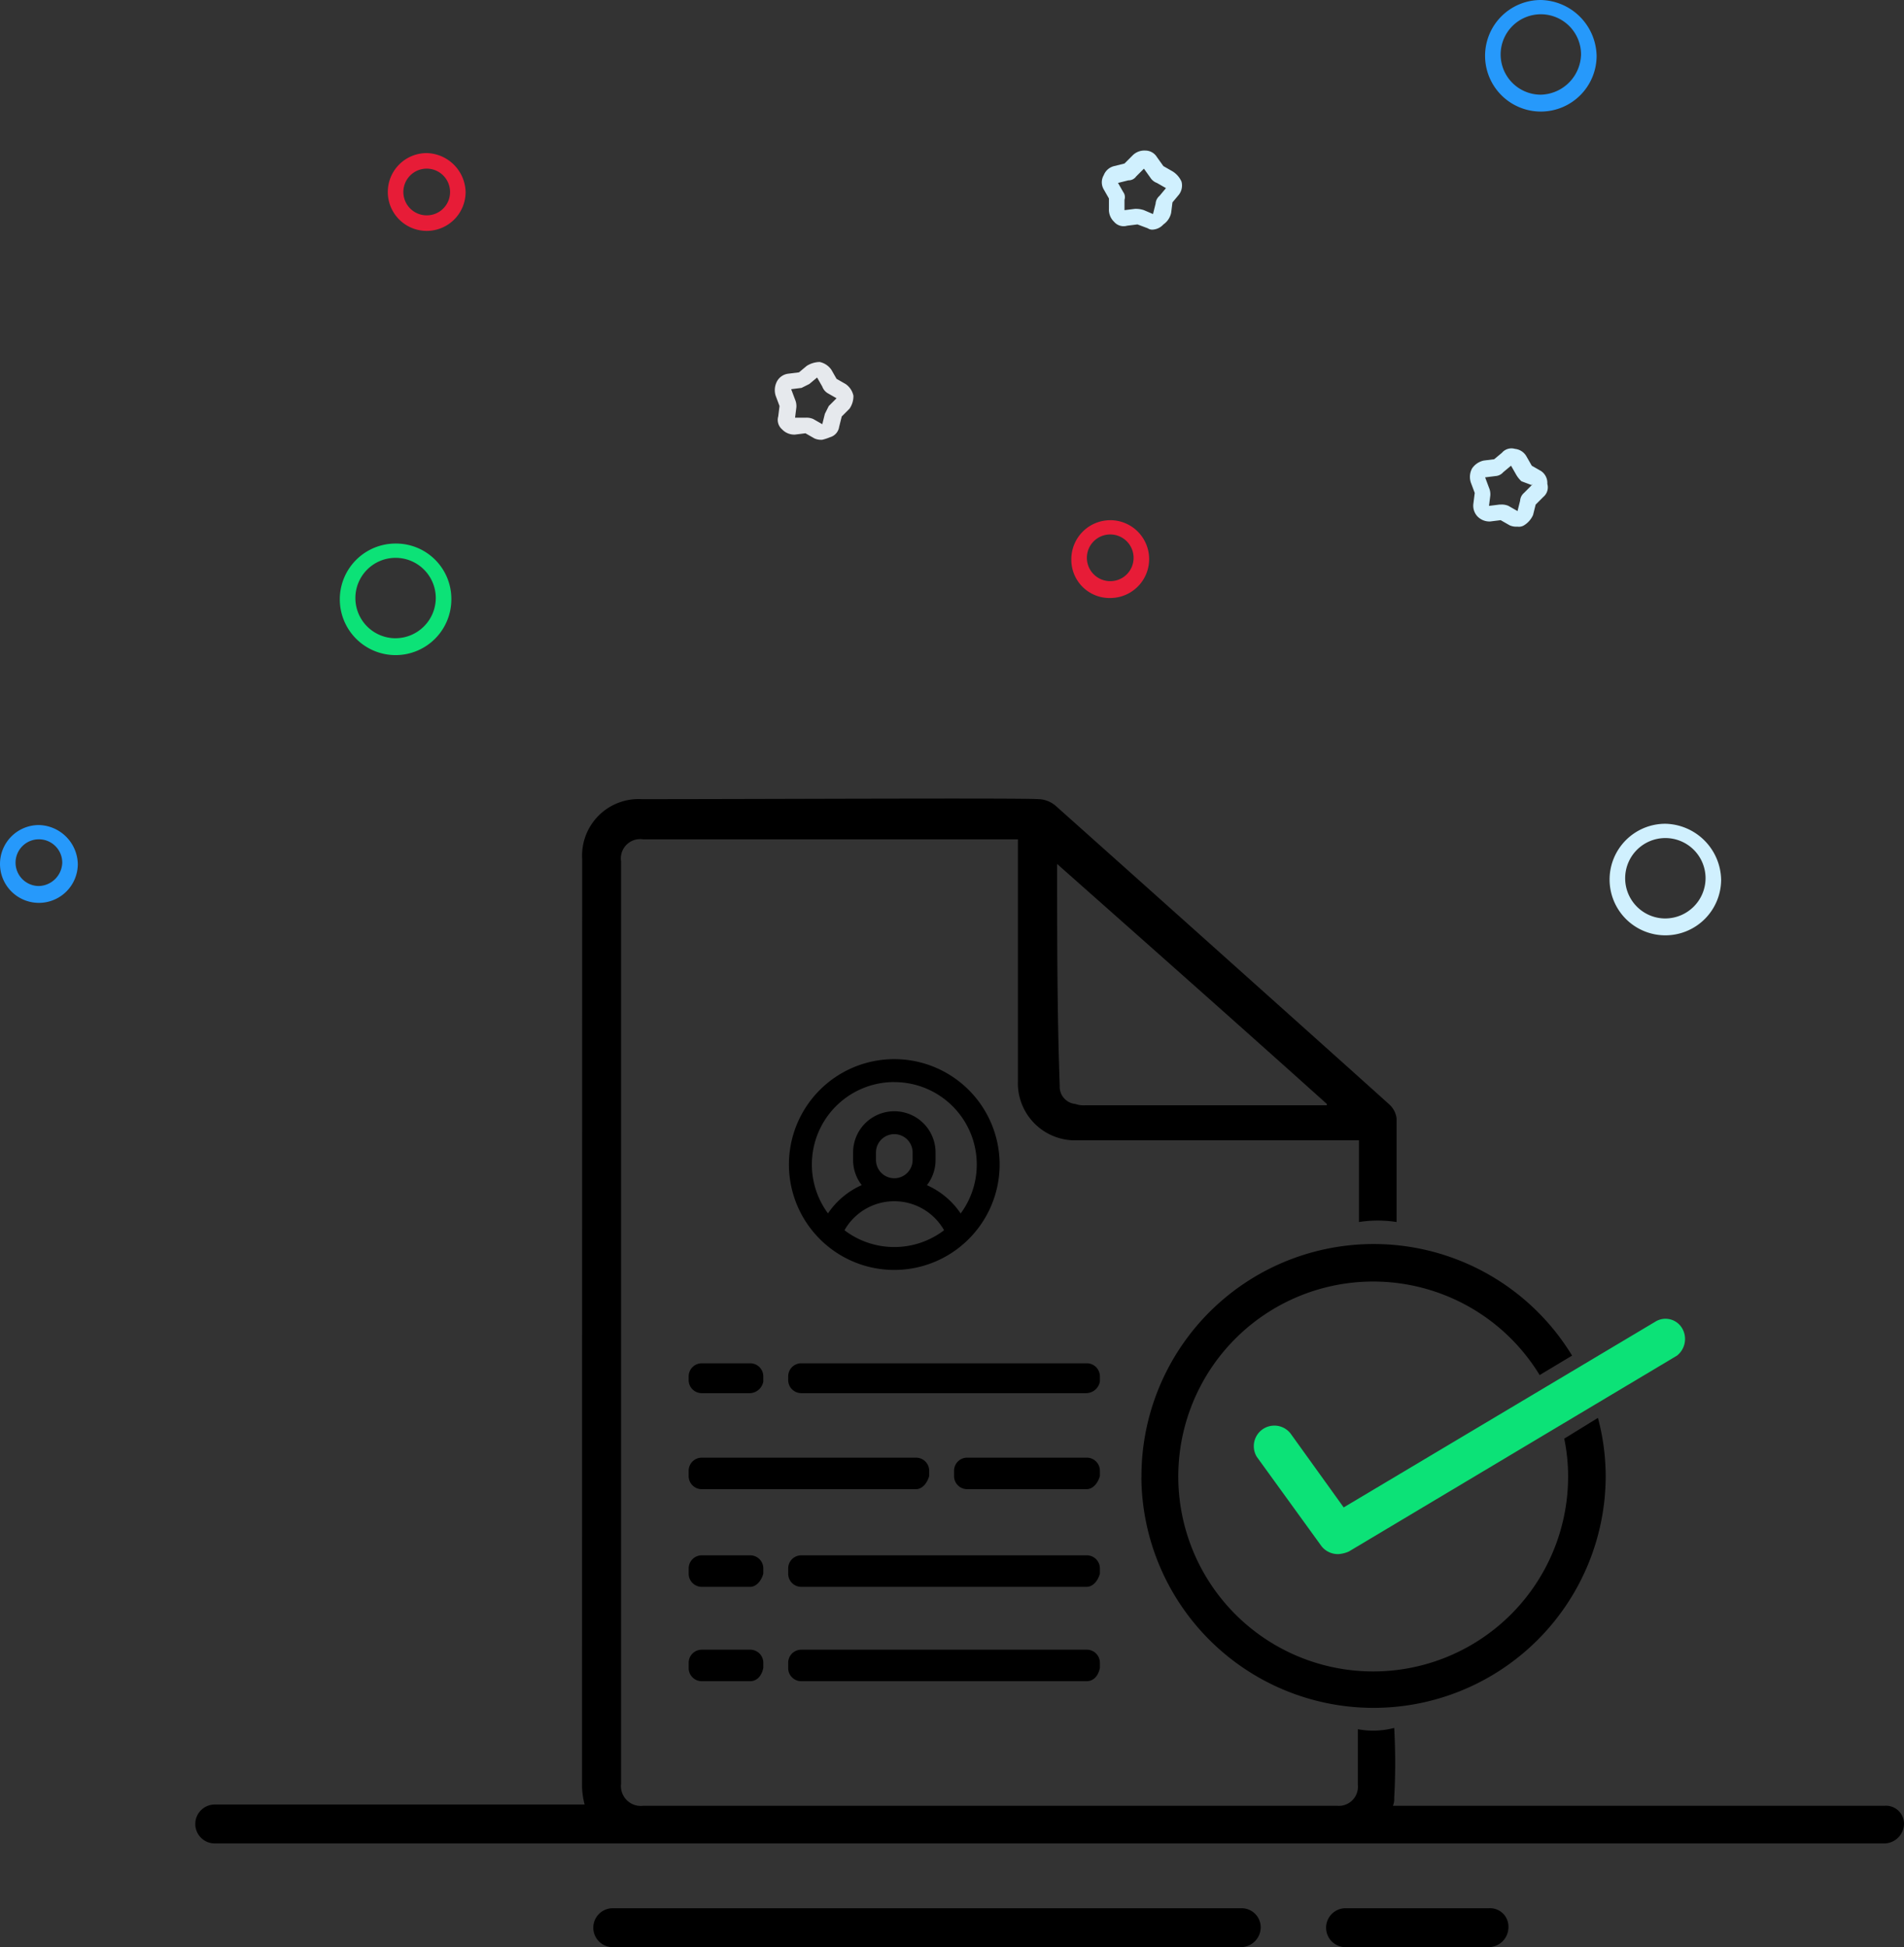 <svg xmlns="http://www.w3.org/2000/svg" width="120.445" height="123.153" viewBox="0 0 120.445 123.153"><rect x="0" y="0" width="120.445" height="123.153" fill="#333333" stroke="none"/><defs><style>.a{fill:#0ce277;}.b{fill:#e71c37;}.c{fill:#2699fb;}.d{fill:#d0f0fe;}.e{fill:#e6e9ed;}</style></defs><g transform="translate(-906.411 -895.05)"><path d="M994.411,1005.719a14.687,14.687,0,0,0,29.373,0,14.471,14.471,0,0,0-.491-3.774l-2.133,1.313a11.7,11.7,0,0,1,.246,2.379,12.33,12.33,0,1,1-1.8-6.4l2.051-1.231a14.69,14.69,0,0,0-27.241,7.713Z" transform="translate(-15.798 -17.217)"/><path d="M1028.336,1020.311h-31.1a1.039,1.039,0,0,0,.082-.492,39.908,39.908,0,0,0,0-4.431,5.261,5.261,0,0,1-2.3.082V1019a1.208,1.208,0,0,1-1.313,1.313h-43.9a1.255,1.255,0,0,1-1.395-1.395c0-7.152,0-54.808,0-58.336a1.222,1.222,0,0,1,1.395-1.395h23.71v15.261a3.618,3.618,0,0,0,3.774,3.774h17.8v5.169a7.715,7.715,0,0,1,2.379,0v-6.564a1.426,1.426,0,0,0-.492-.9c-.985-.9-15.015-13.456-21.086-18.871a1.728,1.728,0,0,0-1.067-.41c-1.149-.082-17.96,0-25.1,0a3.574,3.574,0,0,0-3.774,3.774c0,3.152-.008,54.151-.008,58.664a4.846,4.846,0,0,0,.164,1.149H922.742a1.231,1.231,0,1,0,0,2.461h105.595a1.262,1.262,0,0,0,1.231-1.231A1.144,1.144,0,0,0,1028.336,1020.311Zm-35.28-44.387v.082H977.8a1.6,1.6,0,0,1-.656-.082,1.093,1.093,0,0,1-.985-1.149c-.164-4.595-.164-9.271-.164-14.03C981.734,965.831,987.395,970.836,993.056,975.923Z" transform="translate(-2.711 -11.051)"/><path d="M993.135,1042.15H953.342a1.231,1.231,0,0,0,0,2.461h39.793a1.262,1.262,0,0,0,1.231-1.231A1.208,1.208,0,0,0,993.135,1042.15Z" transform="translate(-8.204 -26.408)"/><path d="M1018.949,1042.15h-9.107a1.231,1.231,0,0,0,0,2.461h9.107a1.262,1.262,0,0,0,1.231-1.231A1.163,1.163,0,0,0,1018.949,1042.15Z" transform="translate(-18.348 -26.408)"/><g transform="translate(927.907 929.428)"><path class="a" d="M1030.172,997.316a1.221,1.221,0,0,0-1.723-.41l-19.691,11.733-3.363-4.677a1.3,1.3,0,0,0-2.134,1.477l4.1,5.661a1.323,1.323,0,0,0,1.067.492,1.935,1.935,0,0,0,.656-.164l20.758-12.389A1.34,1.34,0,0,0,1030.172,997.316Z" transform="translate(-945.254 -947.677)"/><path class="a" d="M936.139,936.95a3.528,3.528,0,1,0,3.528,3.528A3.5,3.5,0,0,0,936.139,936.95Zm0,5.99a2.543,2.543,0,1,1,2.543-2.543A2.556,2.556,0,0,1,936.139,942.939Z" transform="translate(-932.611 -936.95)"/></g><path class="b" d="M991.472,935.15a2.468,2.468,0,0,0-2.461,2.461,2.417,2.417,0,0,0,2.461,2.461,2.461,2.461,0,0,0,0-4.923Zm0,3.856a1.477,1.477,0,1,1,1.477-1.477A1.471,1.471,0,0,1,991.472,939.006Z" transform="translate(-14.829 -7.199)"/><path class="b" d="M938.772,906.85a2.461,2.461,0,1,0,2.461,2.461A2.524,2.524,0,0,0,938.772,906.85Zm0,3.938a1.477,1.477,0,1,1,1.477-1.477A1.471,1.471,0,0,1,938.772,910.788Z" transform="translate(-5.368 -2.118)"/><g transform="translate(906.411 895.05)"><path class="c" d="M1024.439,895.05a3.528,3.528,0,1,0,3.528,3.528A3.609,3.609,0,0,0,1024.439,895.05Zm0,5.989a2.543,2.543,0,1,1,2.543-2.543A2.611,2.611,0,0,1,1024.439,901.039Z" transform="translate(-926.967 -895.05)"/><path class="c" d="M908.872,958.65a2.461,2.461,0,1,0,2.461,2.461A2.523,2.523,0,0,0,908.872,958.65Zm0,3.856a1.477,1.477,0,1,1,1.477-1.477A1.522,1.522,0,0,1,908.872,962.506Z" transform="translate(-906.411 -906.468)"/></g><path class="d" d="M994.6,911.655a.494.494,0,0,1-.328-.082h0l-.656-.246h0l-.656.082a.787.787,0,0,1-.82-.246,1.053,1.053,0,0,1-.328-.82v-.656h0l-.328-.574a.886.886,0,0,1,0-.9.939.939,0,0,1,.656-.574l.656-.164h0l.492-.492a1.053,1.053,0,0,1,.82-.328.862.862,0,0,1,.738.41l.41.574h0l.574.328a1.46,1.46,0,0,1,.574.656.954.954,0,0,1-.164.82l-.41.492h0l-.082.656a1.194,1.194,0,0,1-.492.738A.981.981,0,0,1,994.6,911.655Zm0-.984h0l.164-.656a.709.709,0,0,1,.246-.492l.41-.492h0l-.574-.328a.82.82,0,0,1-.41-.328l-.41-.574h0l-.492.492a.585.585,0,0,1-.492.246l-.656.164h0l.328.574a.542.542,0,0,1,.082.492v.656h0l.656-.082a1.6,1.6,0,0,1,.574.082Z" transform="translate(-15.251 -2.083)"/><g transform="translate(999.399 923.408)"><path class="d" d="M1034.039,958.55a3.528,3.528,0,1,0,3.528,3.528A3.609,3.609,0,0,0,1034.039,958.55Zm0,5.99a2.543,2.543,0,1,1,2.543-2.543A2.556,2.556,0,0,1,1034.039,964.539Z" transform="translate(-1021.678 -934.807)"/><path class="d" d="M1024.23,931.038l-.574-.328h0l-.328-.574a.943.943,0,0,0-.739-.492.787.787,0,0,0-.82.246l-.492.41h0l-.656.082a1.2,1.2,0,0,0-.738.492,1.129,1.129,0,0,0-.082.9l.246.656h0l-.082.656a.992.992,0,0,0,.246.821,1.054,1.054,0,0,0,.82.328l.656-.082h0l.574.328a1.041,1.041,0,0,0,.492.082.615.615,0,0,0,.41-.082,1.46,1.46,0,0,0,.574-.656l.164-.656h0l.492-.492a.787.787,0,0,0,.246-.82A.906.906,0,0,0,1024.23,931.038Zm-.574.9-.492.492a.71.71,0,0,0-.246.492l-.164.656h0l-.574-.328a1.041,1.041,0,0,0-.492-.082h-.082l-.656.082h0l.082-.656a1.041,1.041,0,0,0-.082-.492l-.245-.656h0l.655-.082a.706.706,0,0,0,.492-.246l.492-.41h0l.328.574a1.8,1.8,0,0,0,.328.41l.656.246c0-.082.082-.082,0,0Z" transform="translate(-1019.745 -929.612)"/></g><path class="e" d="M969.153,927.873a1.04,1.04,0,0,1-.492-.082l-.574-.328h0l-.656.082a1.053,1.053,0,0,1-.82-.328.787.787,0,0,1-.246-.821l.082-.656h0l-.246-.656a1.19,1.19,0,0,1,.082-.9.943.943,0,0,1,.738-.492l.656-.082h0l.492-.41a1.583,1.583,0,0,1,.82-.246,1.2,1.2,0,0,1,.738.492l.328.574h0l.574.328a1.2,1.2,0,0,1,.492.738,1.386,1.386,0,0,1-.246.821l-.492.492h0l-.164.656a.8.8,0,0,1-.574.656A3.217,3.217,0,0,1,969.153,927.873Zm-1.067-1.395a1.04,1.04,0,0,1,.492.082l.574.328h0l.164-.656.246-.492.492-.492h0l-.574-.328a.818.818,0,0,1-.328-.41l-.328-.574h0l-.492.41-.492.246-.656.082h0l.246.656a1.043,1.043,0,0,1,.082.492l-.082.656h.656Z" transform="translate(-10.724 -5.009)"/><g transform="translate(949.975 962.042)"><path d="M986.06,1000.141H968.02a.827.827,0,0,0-.839.839v.21a.827.827,0,0,0,.839.839h18.04a.89.89,0,0,0,.839-.734v-.315A.828.828,0,0,0,986.06,1000.141Z" transform="translate(-960.885 -980.908)"/><path d="M960.346,1009.409h13.536c.42,0,.735-.42.84-.839v-.315a.828.828,0,0,0-.84-.839H960.346a.828.828,0,0,0-.839.839v.315A.827.827,0,0,0,960.346,1009.409Z" transform="translate(-959.507 -982.214)"/><path d="M986.06,1014.945H968.02a.827.827,0,0,0-.839.839v.315a.828.828,0,0,0,.839.839h18.04c.419,0,.734-.42.839-.839v-.315A.827.827,0,0,0,986.06,1014.945Z" transform="translate(-960.885 -983.566)"/><path d="M986.06,1022.219H968.02a.827.827,0,0,0-.839.839v.315a.827.827,0,0,0,.839.839h18.04c.419,0,.734-.315.839-.839v-.315A.827.827,0,0,0,986.06,1022.219Z" transform="translate(-960.885 -984.872)"/><path d="M960.346,1002.03h3.043a.89.89,0,0,0,.839-.734v-.315a.827.827,0,0,0-.839-.839h-3.043a.828.828,0,0,0-.839.839v.21A.827.827,0,0,0,960.346,1002.03Z" transform="translate(-959.507 -980.908)"/><path d="M988.356,1007.415h-7.547a.828.828,0,0,0-.839.839v.315a.827.827,0,0,0,.839.839h7.547c.419,0,.734-.42.839-.839v-.315A.828.828,0,0,0,988.356,1007.415Z" transform="translate(-963.181 -982.214)"/><path d="M963.39,1014.945h-3.043a.827.827,0,0,0-.839.839v.315a.828.828,0,0,0,.839.839h3.043c.42,0,.734-.42.839-.839v-.315A.827.827,0,0,0,963.39,1014.945Z" transform="translate(-959.507 -983.566)"/><path d="M963.39,1022.219h-3.043a.828.828,0,0,0-.839.839v.315a.827.827,0,0,0,.839.839h3.043c.42,0,.734-.315.839-.839v-.315A.827.827,0,0,0,963.39,1022.219Z" transform="translate(-959.507 -984.872)"/><path d="M969.407,988.28a6.651,6.651,0,0,0,8.989,0,.81.81,0,0,0,.078-.072,6.664,6.664,0,1,0-9.144,0A.655.655,0,0,0,969.407,988.28Zm4.495.3a5.186,5.186,0,0,1-3.15-1.062,3.621,3.621,0,0,1,6.3,0A5.187,5.187,0,0,1,973.9,988.58Zm-1.158-5.505V982.6a1.159,1.159,0,0,1,2.318,0v.471a1.159,1.159,0,1,1-2.318,0Zm1.158-4.926a5.213,5.213,0,0,1,4.2,8.308,5.029,5.029,0,0,0-2.134-1.789,2.6,2.6,0,0,0,.545-1.593V982.6a2.608,2.608,0,0,0-5.216,0v.471a2.592,2.592,0,0,0,.545,1.593,5.024,5.024,0,0,0-2.134,1.789,5.212,5.212,0,0,1,4.2-8.308Z" transform="translate(-960.895 -976.7)"/></g></g></svg>